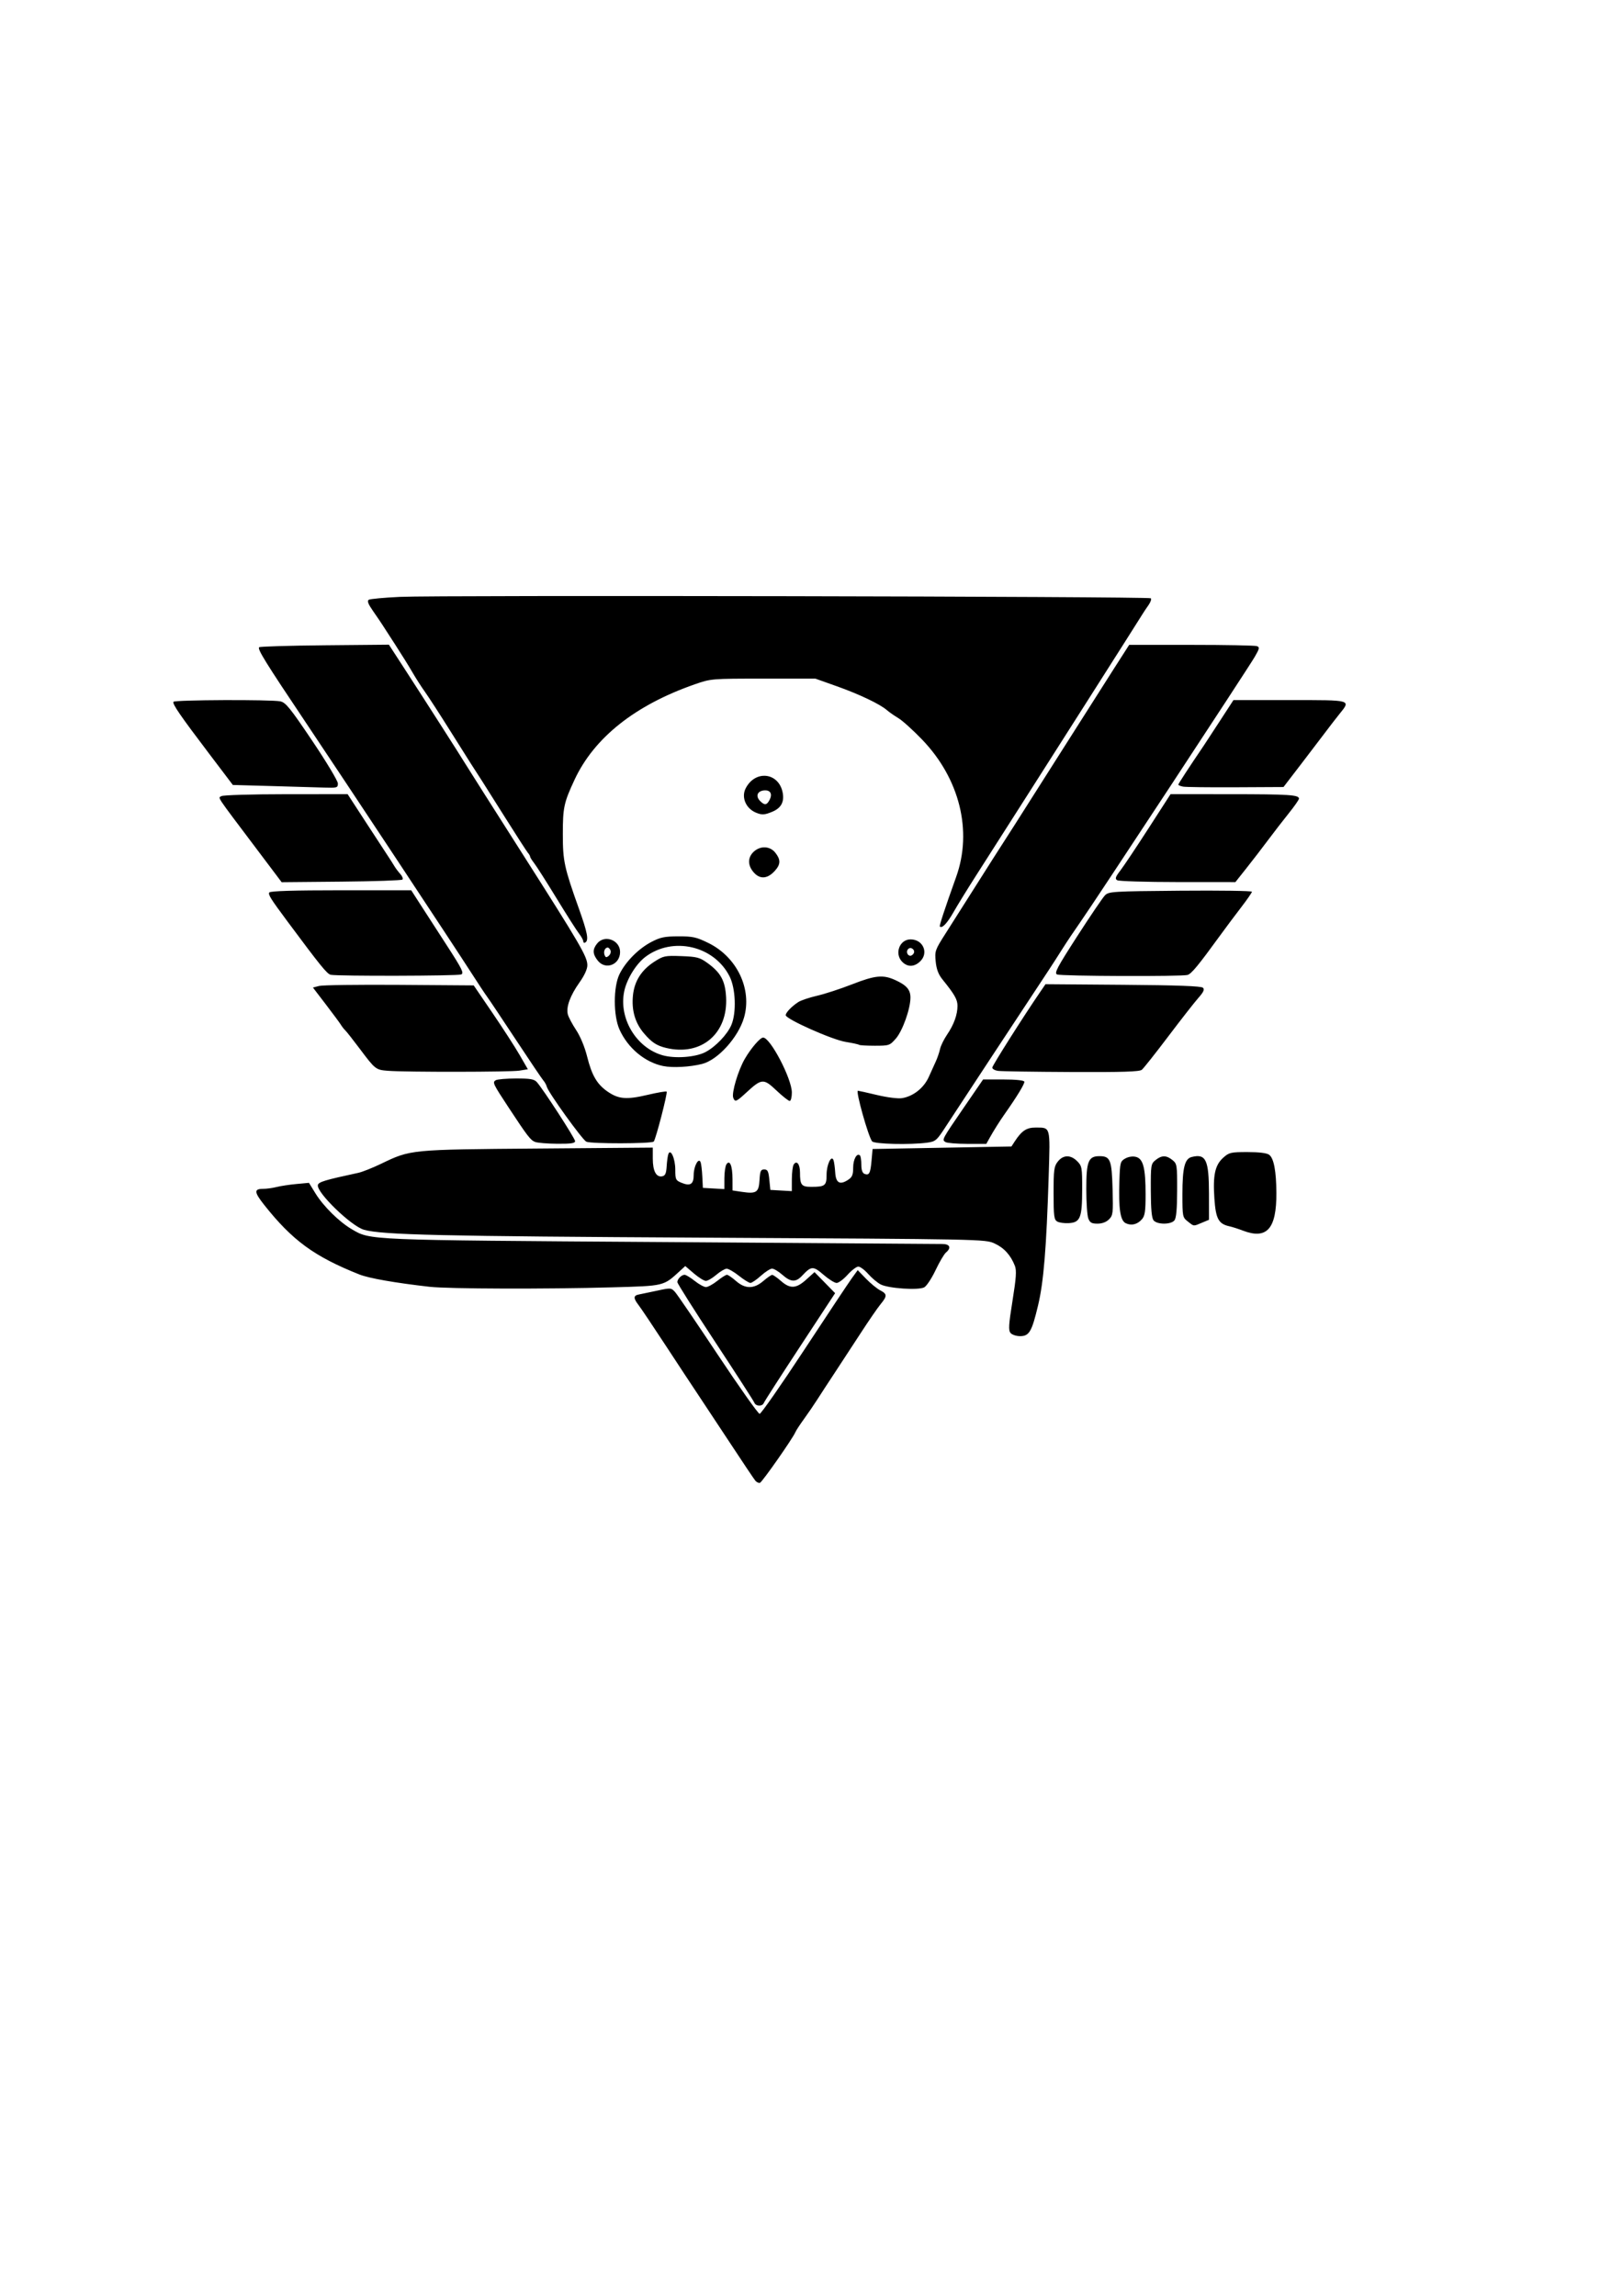 <?xml version="1.0" encoding="UTF-8" standalone="no"?>
<!-- Created with Inkscape (http://www.inkscape.org/) -->

<svg
   xmlns:dc="http://purl.org/dc/elements/1.1/"
   xmlns:cc="http://creativecommons.org/ns#"
   xmlns:rdf="http://www.w3.org/1999/02/22-rdf-syntax-ns#"
   xmlns:svg="http://www.w3.org/2000/svg"
   xmlns="http://www.w3.org/2000/svg"
   xmlns:sodipodi="http://sodipodi.sourceforge.net/DTD/sodipodi-0.dtd"
   xmlns:inkscape="http://www.inkscape.org/namespaces/inkscape"
   width="210mm"
   height="297mm"
   viewBox="0 0 210 297"
   version="1.1"
   id="svg3915"
   inkscape:version="0.92.4 (5da689c313, 2019-01-14)"
   sodipodi:docname="kill-team-logo.svg">
  <defs
     id="defs3909" />
  <sodipodi:namedview
     id="base"
     pagecolor="#ffffff"
     bordercolor="#666666"
     borderopacity="1.0"
     inkscape:pageopacity="0.0"
     inkscape:pageshadow="2"
     inkscape:zoom="0.35"
     inkscape:cx="400"
     inkscape:cy="560"
     inkscape:document-units="mm"
     inkscape:current-layer="layer1"
     showgrid="false"
     inkscape:window-width="1920"
     inkscape:window-height="1001"
     inkscape:window-x="-9"
     inkscape:window-y="-9"
     inkscape:window-maximized="1" />
  <g
     inkscape:label="Layer 1"
     inkscape:groupmode="layer"
     id="layer1">
    <path
       style="fill:#000000;stroke-width:0.265"
       d="m 97.732,191.551 c -0.169,-0.203 -1.668,-2.44 -3.331,-4.97 -1.664,-2.53 -3.506,-5.315 -4.093,-6.188 -0.588,-0.873 -2.433,-3.671 -4.101,-6.218 -1.668,-2.547 -3.278,-4.947 -3.578,-5.334 -0.7,-0.904 -0.688,-1.245 0.051,-1.381 0.327,-0.06 1.395,-0.284 2.371,-0.496 1.719,-0.373 1.792,-0.368 2.287,0.171 0.281,0.306 2.785,3.98 5.565,8.164 2.78,4.184 5.204,7.606 5.386,7.604 0.183,-0.001 2.767,-3.707 5.742,-8.235 2.976,-4.528 5.756,-8.709 6.179,-9.293 l 0.769,-1.061 1.079,1.112 c 0.593,0.611 1.415,1.285 1.825,1.497 0.921,0.476 0.93,0.738 0.06,1.791 -0.377,0.457 -1.538,2.144 -2.58,3.749 -1.042,1.606 -2.549,3.909 -3.349,5.119 -0.8,1.21 -1.812,2.761 -2.249,3.446 -0.437,0.685 -1.221,1.834 -1.744,2.554 -0.523,0.719 -1.024,1.486 -1.113,1.705 -0.315,0.769 -4.29,6.447 -4.578,6.539 -0.16,0.051 -0.429,-0.073 -0.598,-0.276 z m -0.133,-10.099 c -0.084,-0.218 -2.359,-3.744 -5.055,-7.835 -2.697,-4.091 -4.903,-7.58 -4.903,-7.753 0,-0.402 0.544,-0.949 0.943,-0.949 0.169,0 0.757,0.357 1.306,0.794 0.549,0.437 1.204,0.794 1.455,0.794 0.251,0 0.906,-0.357 1.455,-0.794 0.549,-0.437 1.116,-0.794 1.258,-0.794 0.143,0 0.666,0.357 1.163,0.794 1.2,1.054 2.318,1.057 3.541,0.011 0.504,-0.431 1.019,-0.788 1.146,-0.794 0.126,-0.006 0.636,0.346 1.134,0.783 1.195,1.05 1.969,1.009 3.277,-0.173 l 1.07,-0.967 1.333,1.361 1.333,1.361 -4.541,6.917 c -2.497,3.804 -4.603,7.08 -4.679,7.279 -0.186,0.485 -1.046,0.461 -1.236,-0.035 z m 33.153,-9.015 c -0.285,-0.343 -0.241,-1.063 0.257,-4.167 0.476,-2.971 0.54,-3.911 0.305,-4.514 -0.538,-1.384 -1.408,-2.34 -2.64,-2.899 -1.205,-0.547 -1.502,-0.553 -37.331,-0.745 -34.356,-0.184 -41.932,-0.359 -44.249,-1.023 -1.66,-0.476 -6.15,-4.825 -5.966,-5.779 0.078,-0.405 0.896,-0.653 5.236,-1.586 0.509,-0.11 1.839,-0.638 2.955,-1.175 3.834,-1.845 3.723,-1.834 20.262,-1.967 l 14.883,-0.12 v 1.429 c 0,1.597 0.441,2.43 1.208,2.284 0.401,-0.076 0.528,-0.354 0.586,-1.286 0.041,-0.654 0.139,-1.367 0.217,-1.585 0.285,-0.791 0.899,0.577 0.899,2.003 0,1.274 0.057,1.396 0.789,1.699 1.15,0.477 1.592,0.2 1.592,-0.998 0,-1.144 0.651,-2.334 0.9,-1.646 0.079,0.218 0.177,1.052 0.217,1.852 l 0.073,1.455 1.389,0.08 1.389,0.08 0.004,-1.403 c 0.002,-0.772 0.121,-1.581 0.265,-1.8 0.432,-0.657 0.781,0.183 0.786,1.888 l 0.004,1.491 1.194,0.179 c 1.893,0.284 2.206,0.076 2.298,-1.522 0.068,-1.173 0.158,-1.375 0.609,-1.375 0.441,0 0.551,0.221 0.661,1.323 l 0.132,1.323 1.389,0.08 1.389,0.08 0.004,-1.535 c 0.002,-0.844 0.108,-1.699 0.235,-1.9 0.384,-0.606 0.819,-0.065 0.819,1.02 0,1.627 0.182,1.858 1.462,1.858 1.783,0 1.978,-0.154 1.978,-1.565 0,-1.319 0.628,-2.628 0.899,-1.874 0.079,0.218 0.176,0.932 0.217,1.585 0.086,1.362 0.598,1.65 1.675,0.944 0.524,-0.343 0.648,-0.646 0.648,-1.577 0,-1.083 0.494,-1.958 0.884,-1.567 0.096,0.096 0.174,0.634 0.174,1.197 0,0.678 0.138,1.075 0.408,1.179 0.609,0.234 0.766,-0.062 0.913,-1.715 l 0.134,-1.501 8.984,-0.163 8.984,-0.163 0.409,-0.63 c 0.906,-1.398 1.537,-1.821 2.712,-1.817 1.963,0.007 1.9,-0.225 1.697,6.254 -0.293,9.367 -0.649,13.703 -1.375,16.756 -0.81,3.404 -1.144,3.974 -2.334,3.974 -0.488,0 -1.043,-0.187 -1.232,-0.415 z m -75.127,-5.965 c -4.52,-0.515 -7.883,-1.104 -9.128,-1.6 -5.836,-2.322 -8.683,-4.406 -12.343,-9.036 -1.265,-1.6 -1.299,-2.035 -0.159,-2.037 0.473,-8e-4 1.277,-0.108 1.786,-0.239 0.509,-0.131 1.662,-0.306 2.561,-0.389 l 1.635,-0.152 0.833,1.354 c 1.028,1.671 3.068,3.686 4.696,4.641 2.451,1.437 1.686,1.405 40.017,1.663 19.573,0.132 35.973,0.246 36.446,0.254 0.95,0.015 1.142,0.508 0.43,1.1 -0.237,0.196 -0.842,1.224 -1.345,2.284 -0.503,1.06 -1.164,2.06 -1.469,2.223 -0.751,0.402 -4.641,0.142 -5.637,-0.377 -0.427,-0.223 -1.154,-0.832 -1.614,-1.355 -0.461,-0.523 -1.035,-0.951 -1.276,-0.951 -0.241,0 -0.866,0.476 -1.389,1.058 -0.523,0.582 -1.161,1.058 -1.42,1.058 -0.258,0 -1.02,-0.476 -1.693,-1.059 -1.336,-1.157 -1.583,-1.147 -2.758,0.108 -0.834,0.892 -1.465,0.866 -2.574,-0.108 -0.497,-0.437 -1.094,-0.794 -1.326,-0.794 -0.232,0 -0.883,0.417 -1.447,0.926 -0.564,0.509 -1.173,0.925 -1.355,0.923 -0.181,-0.001 -0.853,-0.418 -1.492,-0.926 -0.639,-0.508 -1.353,-0.919 -1.587,-0.913 -0.234,0.006 -0.838,0.363 -1.342,0.794 -0.504,0.431 -1.107,0.783 -1.341,0.783 -0.234,0 -0.93,-0.432 -1.547,-0.96 l -1.122,-0.96 -0.712,0.653 c -2.125,1.95 -1.967,1.912 -8.781,2.102 -8.582,0.239 -21.157,0.201 -23.548,-0.071 z m 105.172,-7.279 c -0.582,-0.224 -1.356,-0.472 -1.72,-0.551 -1.411,-0.308 -1.768,-0.967 -1.948,-3.596 -0.206,-3.008 0.079,-4.324 1.145,-5.279 0.756,-0.677 0.974,-0.728 3.138,-0.728 1.5,0 2.495,0.123 2.8,0.346 0.608,0.444 0.924,2.113 0.939,4.947 0.024,4.653 -1.236,6.059 -4.354,4.86 z m -15.133,-0.947 c -0.716,-0.343 -0.945,-1.866 -0.825,-5.493 0.078,-2.375 0.118,-2.524 0.762,-2.885 0.413,-0.231 0.954,-0.312 1.377,-0.206 0.939,0.236 1.247,1.43 1.249,4.838 0.001,2.176 -0.086,2.784 -0.462,3.218 -0.593,0.685 -1.366,0.879 -2.102,0.527 z m 8.025,-0.229 c -0.68,-0.534 -0.697,-0.624 -0.697,-3.532 0,-3.396 0.295,-4.582 1.196,-4.808 1.844,-0.463 2.235,0.362 2.24,4.735 l 0.004,3.387 -0.918,0.383 c -1.136,0.475 -0.995,0.488 -1.825,-0.165 z m -16.903,0.005 c -0.403,-0.24 -0.463,-0.72 -0.463,-3.667 0,-3.03 0.058,-3.465 0.548,-4.088 0.694,-0.882 1.654,-0.9 2.506,-0.048 0.613,0.613 0.649,0.815 0.646,3.638 -0.005,3.681 -0.243,4.285 -1.722,4.376 -0.579,0.036 -1.261,-0.059 -1.515,-0.212 z m 4.028,-0.4 c -0.142,-0.373 -0.258,-2.073 -0.258,-3.778 0,-3.612 0.264,-4.275 1.702,-4.275 1.407,0 1.594,0.469 1.697,4.248 0.086,3.139 0.054,3.412 -0.463,3.928 -0.354,0.354 -0.893,0.555 -1.488,0.555 -0.758,0 -0.981,-0.127 -1.191,-0.679 z m 8.453,0.257 c -0.249,-0.3 -0.354,-1.413 -0.363,-3.858 -0.013,-3.299 0.012,-3.457 0.612,-3.944 0.788,-0.641 1.399,-0.642 2.185,-0.006 0.593,0.48 0.618,0.647 0.608,3.949 -0.008,2.436 -0.113,3.57 -0.357,3.864 -0.458,0.552 -2.224,0.549 -2.683,-0.005 z m -80.05,-10.158 c -0.584,-0.236 -0.976,-0.747 -3.412,-4.45 -2.023,-3.076 -2.105,-3.247 -1.674,-3.52 0.197,-0.125 1.381,-0.229 2.632,-0.231 1.834,-0.003 2.355,0.086 2.691,0.459 0.815,0.905 4.957,7.295 4.957,7.646 0,0.274 -0.539,0.354 -2.315,0.341 -1.273,-0.009 -2.569,-0.119 -2.879,-0.244 z m 6.649,-0.023 c -0.543,-0.275 -4.952,-6.41 -5.121,-7.124 -0.051,-0.218 -0.248,-0.575 -0.438,-0.794 -0.189,-0.218 -1.796,-2.6 -3.571,-5.292 -1.775,-2.692 -3.447,-5.192 -3.716,-5.556 -0.269,-0.364 -1.175,-1.733 -2.014,-3.043 -2.115,-3.304 -16.163,-24.544 -21.489,-32.492 -5.164,-7.706 -6.228,-9.423 -5.988,-9.664 0.098,-0.098 3.916,-0.213 8.485,-0.255 l 8.307,-0.077 2.056,3.168 c 2.618,4.036 7.192,11.183 7.859,12.282 0.282,0.464 3.544,5.606 7.251,11.426 7.651,12.017 8.509,13.488 8.509,14.597 0,0.498 -0.381,1.329 -1.02,2.227 -1.193,1.675 -1.744,3.175 -1.509,4.111 0.092,0.366 0.576,1.283 1.076,2.036 0.543,0.818 1.114,2.193 1.418,3.412 0.613,2.455 1.28,3.602 2.643,4.547 1.426,0.988 2.454,1.074 5.169,0.435 1.294,-0.305 2.412,-0.495 2.484,-0.423 0.15,0.15 -1.416,6.206 -1.671,6.461 -0.286,0.287 -8.158,0.301 -8.723,0.015 z m 36.974,-0.046 c -0.493,-0.616 -2.156,-6.548 -1.835,-6.548 0.078,0 1.191,0.249 2.473,0.554 1.327,0.315 2.72,0.491 3.233,0.407 1.454,-0.236 2.813,-1.309 3.457,-2.73 0.318,-0.701 0.739,-1.631 0.936,-2.068 0.197,-0.437 0.435,-1.139 0.528,-1.562 0.093,-0.423 0.501,-1.256 0.906,-1.852 0.886,-1.304 1.35,-2.585 1.35,-3.73 0,-0.82 -0.366,-1.465 -1.935,-3.406 -0.534,-0.661 -0.784,-1.32 -0.885,-2.329 -0.134,-1.351 -0.082,-1.498 1.298,-3.657 0.791,-1.237 2.036,-3.201 2.768,-4.366 1.394,-2.219 5.7,-8.975 6.156,-9.657 0.146,-0.218 2.641,-4.147 5.546,-8.731 2.905,-4.584 6.178,-9.733 7.274,-11.443 l 1.993,-3.109 h 8.053 c 4.429,0 8.245,0.073 8.479,0.163 0.37,0.142 0.333,0.323 -0.287,1.389 -0.895,1.541 -20.791,31.793 -22.557,34.299 -0.718,1.019 -1.762,2.577 -2.32,3.463 -0.558,0.886 -1.362,2.136 -1.787,2.778 -3.323,5.026 -12.186,18.491 -13.245,20.123 -1.249,1.925 -1.369,2.03 -2.482,2.183 -2.17,0.297 -6.832,0.186 -7.117,-0.17 z m 9.488,0.089 c -0.473,-0.299 -0.476,-0.294 2.423,-4.521 l 2.45,-3.572 h 2.621 c 1.615,0 2.657,0.108 2.714,0.281 0.079,0.238 -0.942,1.918 -2.563,4.218 -0.614,0.87 -1.41,2.134 -1.906,3.026 l -0.451,0.81 -2.46,-0.004 c -1.353,-0.002 -2.626,-0.109 -2.829,-0.238 z m -27.455,-5.728 c -0.237,-0.618 0.633,-3.545 1.495,-5.029 0.801,-1.38 1.987,-2.759 2.372,-2.759 0.931,0 3.717,5.333 3.717,7.117 0,0.597 -0.126,1.085 -0.28,1.085 -0.154,0 -0.929,-0.614 -1.723,-1.364 -1.668,-1.577 -1.896,-1.56 -3.913,0.3 -1.286,1.185 -1.439,1.245 -1.668,0.651 z m -44.665,-3.487 c -1.588,-0.122 -1.648,-0.169 -3.652,-2.841 -0.875,-1.167 -1.723,-2.243 -1.884,-2.392 -0.161,-0.149 -0.411,-0.468 -0.557,-0.709 -0.146,-0.241 -1.021,-1.426 -1.945,-2.633 l -1.68,-2.195 0.804,-0.208 c 0.442,-0.115 5.123,-0.177 10.401,-0.139 l 9.598,0.07 2.435,3.572 c 1.339,1.965 2.915,4.405 3.503,5.424 l 1.068,1.852 -1.112,0.179 c -1.147,0.185 -14.643,0.201 -16.98,0.021 z m 78.905,0.007 c -0.4,-0.061 -0.725,-0.251 -0.721,-0.423 0.005,-0.267 4.013,-6.594 6.197,-9.784 l 0.688,-1.004 10.035,0.078 c 7.083,0.055 10.124,0.167 10.338,0.381 0.227,0.227 0.077,0.558 -0.6,1.323 -0.496,0.561 -2.252,2.806 -3.902,4.989 -1.65,2.183 -3.183,4.118 -3.406,4.299 -0.31,0.252 -2.501,0.321 -9.154,0.291 -4.811,-0.022 -9.074,-0.089 -9.474,-0.15 z m -43.287,-0.619 c -2.369,-0.476 -4.587,-2.324 -5.667,-4.721 -0.812,-1.803 -0.812,-5.53 0.001,-7.179 0.797,-1.616 2.445,-3.28 4.116,-4.155 1.163,-0.609 1.709,-0.722 3.5,-0.727 1.872,-0.005 2.331,0.098 3.896,0.868 3.686,1.815 5.665,5.968 4.595,9.647 -0.744,2.558 -3.386,5.478 -5.423,5.992 -1.581,0.399 -3.795,0.52 -5.019,0.274 z m 5.44,-1.804 c 1.311,-0.677 2.857,-2.296 3.372,-3.531 0.667,-1.602 0.548,-4.715 -0.241,-6.271 -2.01,-3.966 -7.335,-5.197 -10.892,-2.518 -1.202,0.905 -2.41,2.87 -2.739,4.456 -0.727,3.504 1.56,7.308 4.974,8.273 1.601,0.452 4.237,0.258 5.527,-0.408 z m -5.082,-0.544 c -1.223,-0.295 -1.858,-0.713 -2.856,-1.879 -1.151,-1.345 -1.629,-2.991 -1.43,-4.922 0.191,-1.853 1.107,-3.291 2.778,-4.362 1.172,-0.751 1.373,-0.792 3.493,-0.713 2.004,0.075 2.368,0.17 3.344,0.872 1.736,1.25 2.315,2.302 2.435,4.422 0.267,4.727 -3.215,7.68 -7.763,6.582 z m 24.974,-0.4 c -0.064,-0.064 -0.851,-0.235 -1.747,-0.38 -1.747,-0.281 -7.749,-2.957 -7.749,-3.454 0,-0.336 0.781,-1.149 1.636,-1.703 0.337,-0.218 1.428,-0.584 2.424,-0.813 0.996,-0.229 3.027,-0.892 4.513,-1.473 2.999,-1.172 4.018,-1.275 5.591,-0.56 1.475,0.67 1.976,1.246 1.976,2.273 0,1.448 -1.022,4.315 -1.892,5.305 -0.784,0.893 -0.869,0.922 -2.722,0.922 -1.052,0 -1.966,-0.053 -2.03,-0.117 z m -68.366,-9.062 c -0.47,-0.098 -1.328,-1.156 -5.611,-6.919 -2.186,-2.942 -2.507,-3.454 -2.336,-3.731 0.116,-0.188 3.154,-0.28 9.269,-0.28 h 9.095 l 1.142,1.773 c 0.628,0.975 2.185,3.384 3.46,5.353 1.997,3.083 2.254,3.606 1.852,3.765 -0.491,0.194 -15.959,0.23 -16.871,0.039 z m 93.989,-0.039 c -0.401,-0.159 -0.029,-0.865 2.598,-4.942 1.686,-2.617 3.299,-4.995 3.584,-5.287 0.495,-0.506 0.922,-0.533 9.771,-0.608 5.089,-0.043 9.252,0.016 9.251,0.132 -0.001,0.116 -0.626,1.022 -1.389,2.013 -0.763,0.991 -1.982,2.621 -2.709,3.622 -2.857,3.931 -3.725,4.982 -4.233,5.131 -0.751,0.219 -16.307,0.163 -16.872,-0.061 z m -59.441,-1.798 c -0.674,-0.857 -0.693,-1.447 -0.069,-2.217 0.957,-1.181 2.961,-0.435 2.961,1.103 0,1.658 -1.891,2.386 -2.891,1.114 z m 1.657,-1.307 c -0.08,-0.208 -0.244,-0.378 -0.366,-0.378 -0.358,0 -0.576,0.522 -0.405,0.969 0.125,0.327 0.239,0.348 0.537,0.1 0.208,-0.173 0.313,-0.484 0.233,-0.691 z m 37.747,1.475 c -1.046,-1.046 -0.359,-2.91 1.073,-2.91 1.628,0 2.386,1.773 1.225,2.864 -0.764,0.718 -1.61,0.735 -2.298,0.046 z m 1.469,-1.081 c 0.273,-0.441 -0.341,-0.947 -0.706,-0.582 -0.305,0.305 -0.114,0.87 0.294,0.87 0.128,0 0.313,-0.129 0.411,-0.288 z m -42.744,-1.573 c 0,-0.167 -0.248,-0.621 -0.55,-1.008 -0.303,-0.387 -1.605,-2.43 -2.894,-4.54 -1.289,-2.11 -2.589,-4.153 -2.889,-4.54 -0.3,-0.387 -0.545,-0.779 -0.545,-0.871 0,-0.092 -0.125,-0.312 -0.278,-0.487 -0.153,-0.176 -1.477,-2.225 -2.942,-4.553 -2.557,-4.065 -3.891,-6.163 -4.457,-7.011 -0.146,-0.218 -1.346,-2.123 -2.668,-4.233 -1.322,-2.11 -2.787,-4.372 -3.256,-5.027 -0.469,-0.655 -1.196,-1.786 -1.614,-2.514 -0.418,-0.728 -1.423,-2.343 -2.232,-3.59 -0.809,-1.247 -1.59,-2.455 -1.736,-2.685 -0.146,-0.23 -0.66,-0.984 -1.142,-1.675 -0.634,-0.909 -0.788,-1.313 -0.555,-1.457 0.178,-0.11 2.001,-0.279 4.053,-0.375 4.966,-0.234 96.898,-0.061 97.142,0.183 0.105,0.105 -0.034,0.507 -0.309,0.895 -0.274,0.388 -0.618,0.901 -0.763,1.142 -0.146,0.24 -1.171,1.862 -2.279,3.603 -1.108,1.741 -3.301,5.19 -4.873,7.664 -3.283,5.165 -11.549,18.128 -14.437,22.639 -1.077,1.683 -2.375,3.791 -2.885,4.685 -0.819,1.437 -1.471,2.117 -1.756,1.832 -0.088,-0.088 0.64,-2.3 2.117,-6.427 2.125,-5.937 0.451,-12.69 -4.399,-17.742 -1.169,-1.217 -2.554,-2.47 -3.079,-2.783 -0.524,-0.313 -1.192,-0.779 -1.483,-1.034 -0.887,-0.778 -3.557,-2.052 -6.482,-3.092 l -2.778,-0.988 h -6.747 c -6.7,0 -6.761,0.005 -8.864,0.738 -7.717,2.69 -13.018,6.901 -15.557,12.359 -1.374,2.953 -1.509,3.583 -1.509,7.036 0,3.462 0.182,4.303 2.084,9.633 1.11,3.112 1.293,4.077 0.827,4.366 -0.146,0.09 -0.265,0.026 -0.265,-0.141 z m -42.333,-12.042 c -5.339,-7.086 -4.928,-6.468 -4.49,-6.746 0.217,-0.137 3.915,-0.248 8.361,-0.25 l 7.972,-0.004 2.365,3.638 c 1.301,2.001 2.595,3.981 2.875,4.401 0.281,0.419 0.64,0.984 0.799,1.255 0.158,0.271 0.505,0.732 0.77,1.025 0.265,0.293 0.394,0.621 0.286,0.729 -0.108,0.108 -3.669,0.229 -7.914,0.269 l -7.717,0.072 z m 111.414,4.133 c -0.303,-0.192 -0.226,-0.426 0.41,-1.253 0.43,-0.559 2.068,-3.011 3.64,-5.449 l 2.857,-4.432 7.713,0.004 c 7.64,0.004 8.904,0.085 8.904,0.576 0,0.139 -0.591,0.989 -1.314,1.887 -0.723,0.899 -1.936,2.468 -2.696,3.486 -0.76,1.019 -2.019,2.656 -2.799,3.638 l -1.417,1.786 -7.463,-0.004 c -4.105,-0.002 -7.631,-0.11 -7.836,-0.24 z m -46.977,-0.959 c -0.84,-0.907 -0.864,-1.964 -0.06,-2.719 0.867,-0.814 2.114,-0.76 2.808,0.122 0.705,0.896 0.693,1.493 -0.047,2.321 -0.936,1.048 -1.895,1.146 -2.701,0.277 z m 0.253,-7.778 c -1.322,-0.541 -1.939,-1.998 -1.338,-3.16 1.247,-2.411 4.293,-2.045 4.784,0.575 0.225,1.197 -0.206,1.986 -1.342,2.461 -1.002,0.419 -1.337,0.438 -2.104,0.124 z m 1.731,-1.623 c 0.436,-0.814 0.12,-1.352 -0.735,-1.254 -0.855,0.099 -1.076,0.76 -0.461,1.375 0.569,0.569 0.842,0.541 1.196,-0.121 z m -64.42,-1.823 -5.01,-0.141 -3.009,-3.969 c -3.841,-5.066 -4.839,-6.519 -4.671,-6.792 0.156,-0.252 12.585,-0.303 13.815,-0.057 0.702,0.14 1.264,0.834 4.134,5.097 1.827,2.714 3.322,5.201 3.322,5.526 0,0.559 -0.097,0.588 -1.786,0.534 -0.982,-0.032 -4.04,-0.121 -6.796,-0.198 z m 117.921,0.071 c -0.327,-0.064 -0.595,-0.18 -0.595,-0.256 0,-0.112 1.393,-2.247 3.307,-5.069 0.146,-0.215 1.066,-1.622 2.046,-3.128 l 1.781,-2.738 h 7.28 c 8.146,0 7.926,-0.062 6.421,1.817 -0.473,0.59 -1.242,1.584 -1.708,2.208 -0.467,0.624 -1.899,2.504 -3.183,4.178 l -2.335,3.043 -6.209,0.032 c -3.415,0.018 -6.477,-0.02 -6.805,-0.085 z"
       id="path3898"
       inkscape:connector-curvature="0" />
  </g>
</svg>

